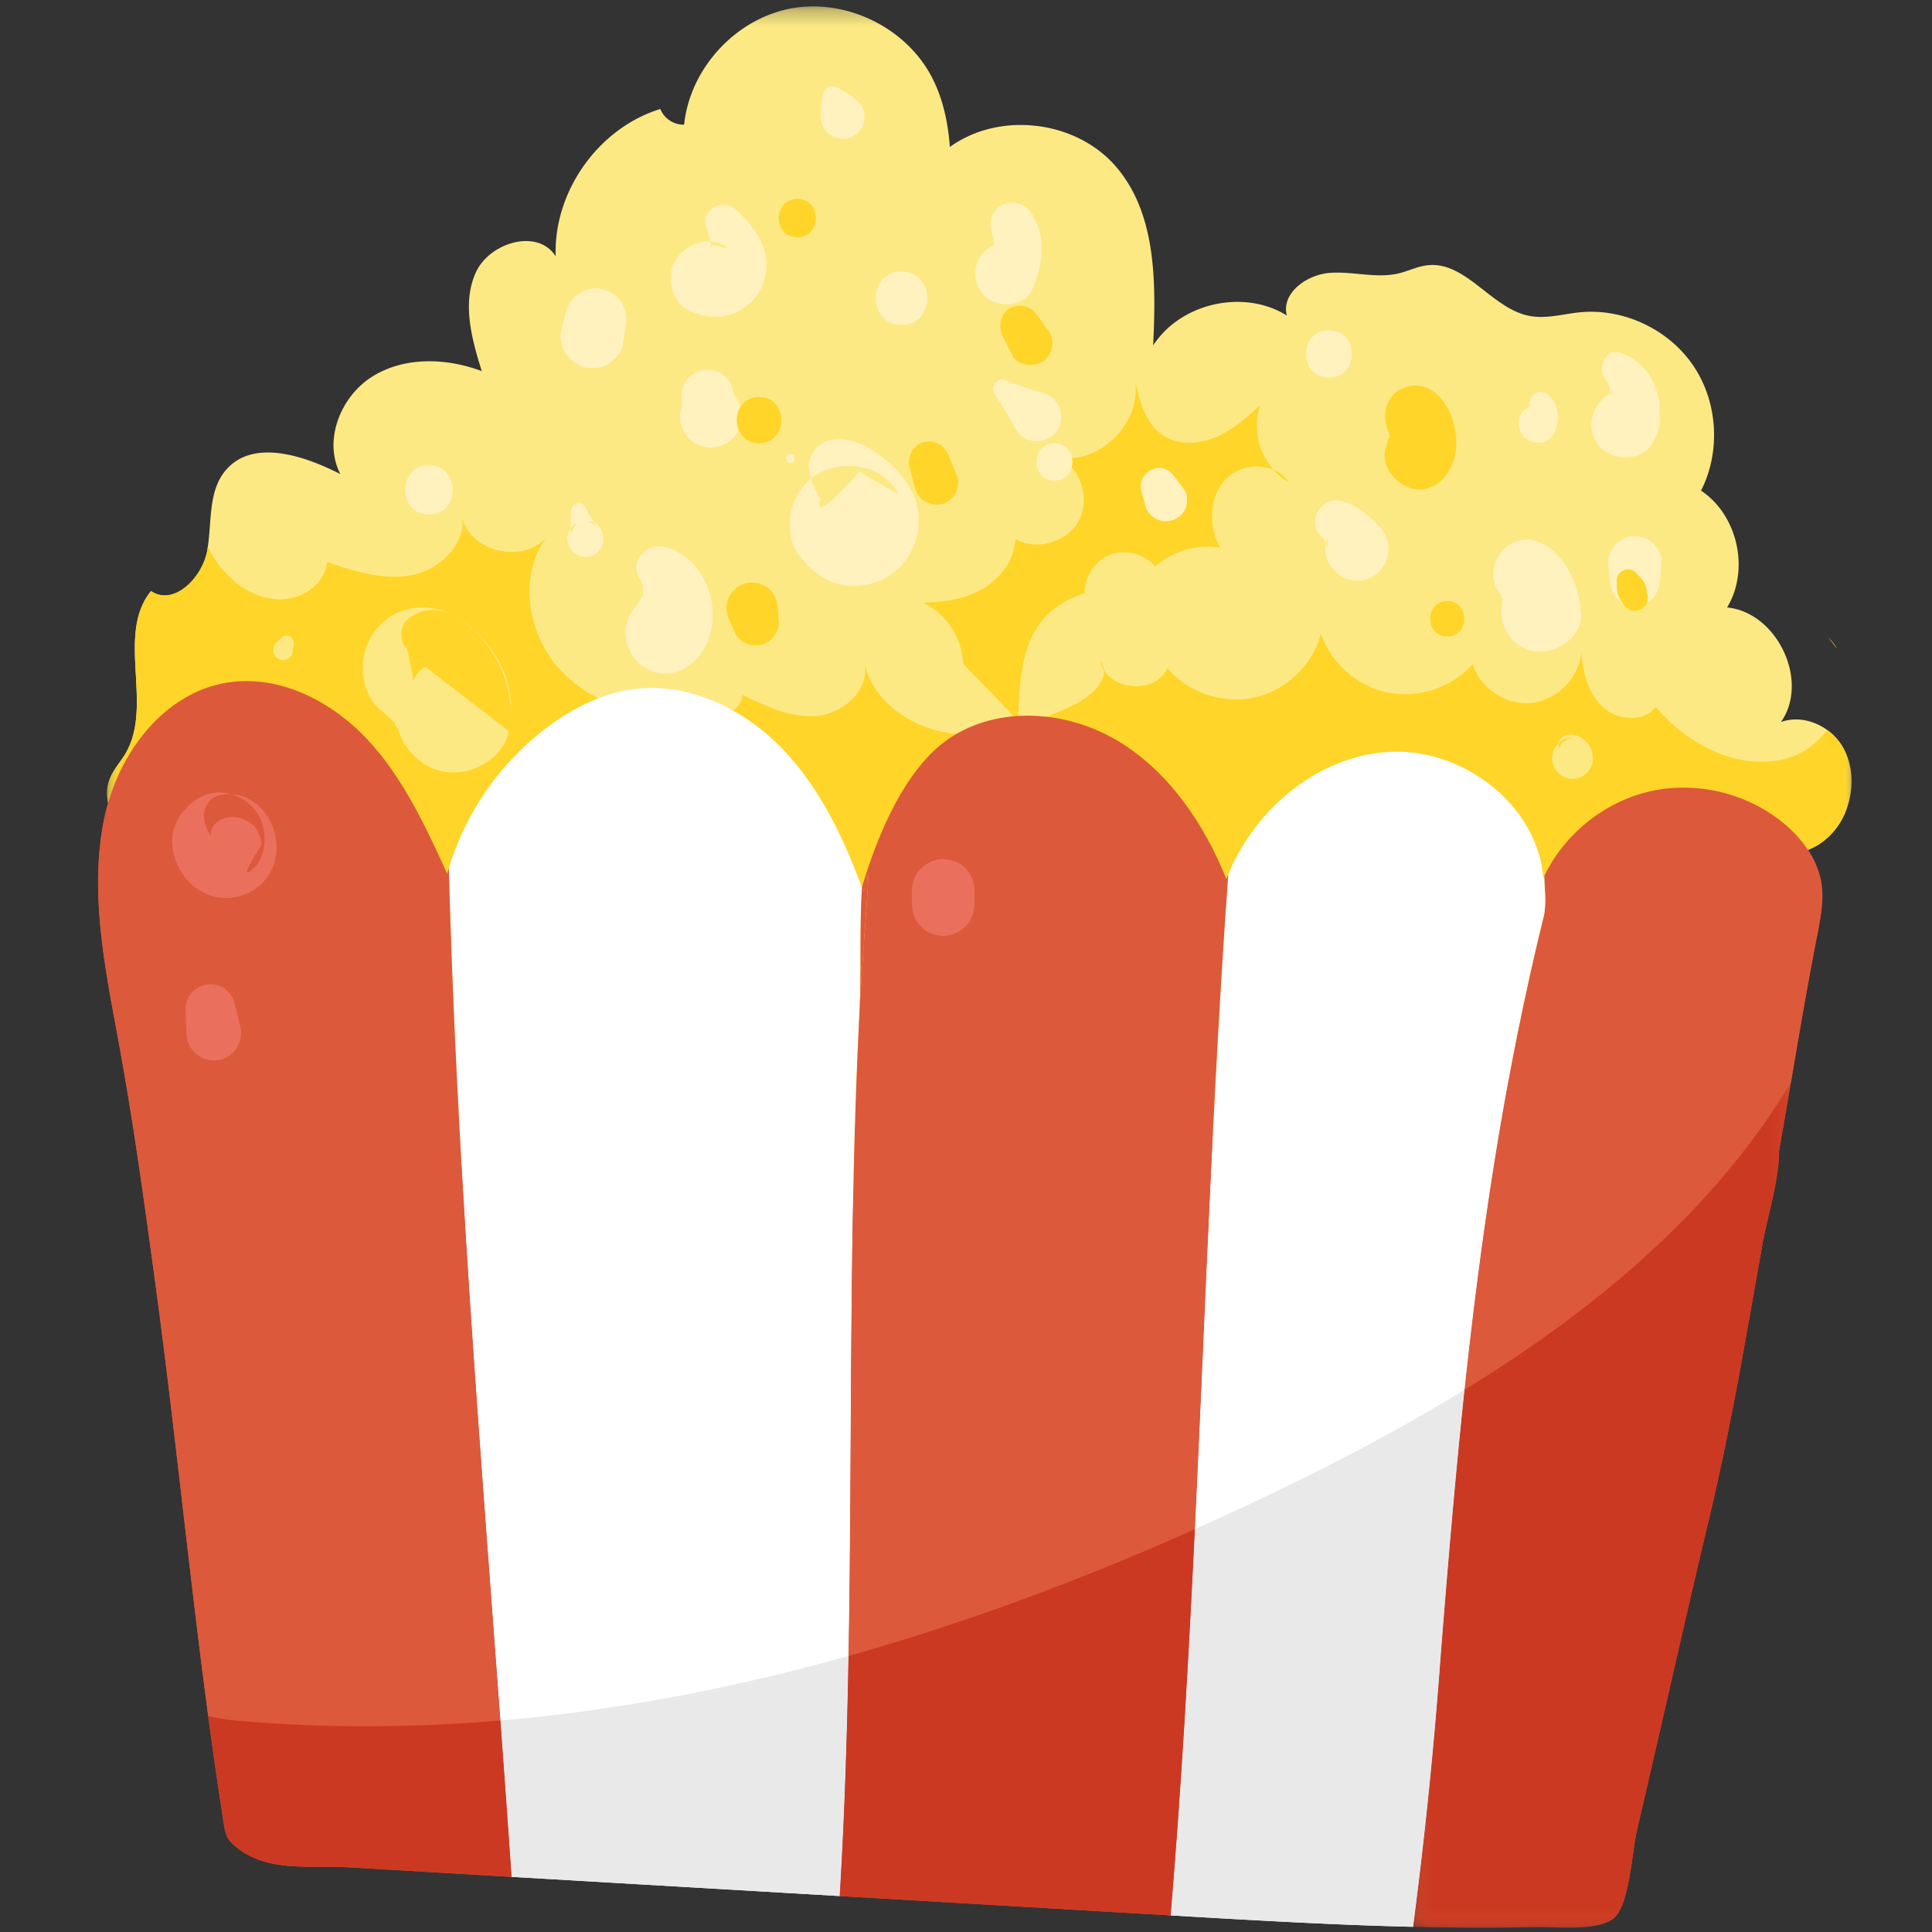 <svg xmlns="http://www.w3.org/2000/svg" xmlns:xlink="http://www.w3.org/1999/xlink" width="120" height="120"><rect width="100%" height="100%" fill="#333333" stroke="none"/><defs><path id="a" d="M.223.315h25.426v70.81H.223z"/><path id="c" d="M0 .268h108.35v74.143H0z"/><path id="e" d="M0 .234h108.35v41.289H0z"/><path id="g" d="M.198.354h23.47v52.494H.197z"/></defs><g fill="none" fill-rule="evenodd"><g transform="matrix(-1 0 0 1 113.415 48.606)"><mask id="b" fill="#fff"><use xlink:href="#a"/></mask><path fill="#DD593B" d="M17.506 8.197c-.14-.844-.025-1.56-.004-2.382-1.26-2.637-3.767-4.642-6.615-5.277-2.889-.645-6.06.135-8.323 2.046C1.403 3.565.45 4.891.26 6.401c-.113.893.046 1.796.203 2.682.912 4.573 1.634 9.193 2.45 13.785 0 1.852.701 3.95 1.026 5.778l1.072 6.03c.662 3.725 1.385 7.406 2.253 11.054 1.011 4.247 1.98 8.505 2.956 12.76.507 2.21 1.015 4.42 1.531 6.628.284 1.212.457 4.659 1.454 5.437 1.034.806 3.536.508 4.77.535 2.559.057 5.116.042 7.673-.019a292.49 292.49 0 0 1-1.718-16.868c-1.224-15.489-2.6-30.518-6.425-46.006" mask="url(#b)"/></g><path fill="#FFF" d="M86.35 46.7c4.534-.222 9.15 3.3 9.505 7.836.018-.04.04-.077.058-.115.02.822.136 1.538-.005 2.382-3.824 15.488-5.2 30.517-6.424 46.006a292.174 292.174 0 0 1-1.718 16.868c-4.904-.116-9.806-.4-14.704-.687l-.354-.021c1.8-21.487 2.028-43.072 3.58-64.658 1.7-4.112 5.632-7.395 10.063-7.611m-52.275-1.594c1.565-1.157 3.366-2.055 5.294-2.303 3.397-.438 6.816 1.217 9.2 3.682 2.383 2.464 3.872 5.655 5.06 8.874.104-.371.21-.746.321-1.12-.162 2.927-.429 5.749-.569 8.698-.935 18.36-.12 36.602-1.225 54.83l-20.384-1.192c-1.435-20.89-3.347-41.721-3.897-62.644a17.253 17.253 0 0 1 6.2-8.825"/><path fill="#DD593B" d="M6.548 50.51c.877-3.799 3.643-7.432 7.474-8.098 3.219-.559 6.502 1.086 8.747 3.464 2.246 2.378 3.645 5.413 5.006 8.39.032-.113.068-.223.101-.335.55 20.923 2.462 41.755 3.898 62.644l-1.167-.068-8.991-.526c-2.408-.14-4.99.34-6.937-1.254-.198-.162-.394-.336-.523-.558-.15-.256-.201-.557-.248-.851-1.764-11.133-2.741-22.441-4.262-33.628-.683-5.025-1.366-10.051-2.288-15.039-.846-4.573-1.878-9.51-.81-14.142m46.987 4.607c.96-3.245 2.683-7.416 5.452-9.269 3.064-2.05 7.314-1.716 10.472.188 3.157 1.905 5.33 5.138 6.713 8.562.037-.096.076-.19.115-.286-1.551 21.586-1.779 43.17-3.58 64.658l-16.678-.976-3.873-.226c1.107-18.228.29-36.47 1.226-54.83.14-2.95-.008-4.893.153-7.82"/><g transform="matrix(-1 0 0 1 115 .13)"><mask id="d" fill="#fff"><use xlink:href="#c"/></mask><path fill="#FDE984" d="M106.82 57.552c-.109 1.268-.95 2.342-1.81 3.281-.09.1-.181.195-.28.294-8.505 9.107-21.465 12.928-33.929 13.257-5.599.147-11.164-.325-16.711-1.073-6.933-.94-13.841-2.316-20.748-3.467-6.398-1.07-13.177-2.095-18.214-6.189-4.011-3.263-6.239-8.379-10.69-11.006-1.567.632-3.337-.662-4.01-2.22-.583-1.35-.61-2.986.164-4.237a3.41 3.41 0 0 1 .915-.978c.829-.602 1.912-.844 2.875-.498-1.796-2.549.242-6.817 3.346-7.115-1.42-2.342-.66-5.743 1.619-7.258-1.239-2.424-1.045-5.522.488-7.773 1.532-2.254 4.334-3.57 7.04-3.302 1.037.104 2.073.415 3.097.23 2.382-.433 3.967-3.428 6.371-3.151.614.069 1.179.359 1.779.502 1.394.333 2.854-.134 4.278-.03 1.43.103 3.035 1.259 2.673 2.648 2.668-1.666 6.596-.783 8.301 1.861-.176-3.869-.22-8.15 2.297-11.092 2.478-2.9 7.24-3.471 10.331-1.238.112-1.506.427-3.012 1.127-4.35 1.619-3.094 5.366-4.903 8.785-4.245 3.42.662 6.234 3.735 6.593 7.206.626.034 1.251-.377 1.476-.97 3.838 1.177 6.644 5.124 6.502 9.15 1.114-1.758 4.135-.866 4.977 1.038.842 1.904.233 4.103-.384 6.094 2.193-.823 4.78-.91 6.774.324 1.994 1.23 3.09 3.99 2.007 6.073 2.297-1.178 5.47-2.208 7.132-.226 1.058 1.26.86 3.095 1.1 4.74.01.069.018.142.03.211.295 1.697 2.082 3.506 3.502 2.54 2.202 2.706-.194 7.129 1.598 10.12.315.523.746.978.967 1.545.781 2.042-1.49 4.011-1.637 6.197-.069 1.039.355 2.069.268 3.107" mask="url(#d)"/></g><path fill="#FFD529" d="m113.554 39.591.565.719a3.3 3.3 0 0 0-.565-.719M68.361 41.08c.04.199.112.38.212.541a.978.978 0 0 0-.212-.541"/><g transform="matrix(-1 0 0 1 115 31.917)"><mask id="f" fill="#fff"><use xlink:href="#e"/></mask><path fill="#FFD529" d="M106.82 25.764c-.109 1.268-.95 2.342-1.81 3.28-.09.1-.181.196-.28.295-3.916 3.467-8.915 5.523-13.927 7.042-11.864 3.583-24.319 4.527-36.713 5.142-6.933-.94-13.841-2.316-20.748-3.467-6.398-1.07-13.177-2.095-18.214-6.19-4.011-3.263-6.239-8.378-10.69-11.005-1.567.632-3.337-.662-4.01-2.22-.583-1.35-.61-2.986.164-4.237.233-.38.548-.714.915-.979.6.788 1.403 1.416 2.34 1.71 2.996.94 6.29-.736 8.306-3.146.751.978 2.383.852 3.29.013.91-.835 1.234-2.134 1.342-3.367.156 1.575 1.515 2.947 3.087 3.111 1.572.165 3.186-.9 3.657-2.41 1.282 1.445 3.35 2.146 5.245 1.77 1.895-.377 3.544-1.814 4.179-3.644.527 1.934 2.184 3.514 4.136 3.947 1.956.433 4.123-.303 5.41-1.84.625 1.528 3.134 1.46 3.928.135-.065.805.885 1.67 1.74 2.09 2.305 1.125 4.805 2.077 7.36 1.883 2.556-.195 5.155-1.822 5.764-4.32-.285 1.606 1.325 3.034 2.944 3.19 1.614.152 3.169-.584 4.628-1.298.16 1.155 1.627 1.549 2.793 1.562 3.095.03 6.359-.822 8.496-3.069 2.077-2.18 2.698-5.877.911-8.27 1.425 1.631 4.714.926 5.22-1.238-.182 1.762 1.485 3.28 3.224 3.588 1.74.307 3.502-.268 5.172-.831.117 1.277 1.4 2.225 2.677 2.311 1.744.122 3.38-1.043 4.321-2.518.152-.239.29-.486.415-.74.008.068.017.142.03.211.294 1.697 2.08 3.506 3.5 2.54 2.203 2.706-.193 7.129 1.599 10.12.315.523.746.978.967 1.545.781 2.042-1.49 4.011-1.637 6.197-.069 1.039.355 2.069.268 3.107" mask="url(#f)"/></g><path fill="#FFD529" d="M67.372 36.846c-.03-1.024.642-2.032 1.599-2.395.956-.362 2.126-.053 2.78.735a4.898 4.898 0 0 1 4.027-1.165c-.715-1.328-.695-3.122.33-4.227 1.025-1.106 3.096-1.127 3.919.136-1.598-.91-2.374-3.048-1.735-4.775-.853.77-1.728 1.555-2.785 2.004-1.058.449-2.351.508-3.3-.14-1.078-.738-1.438-2.14-1.716-3.418.456 2.575-2.091 5.208-4.673 4.831 1.342.708 1.909 2.588 1.182 3.923-.727 1.335-2.61 1.875-3.93 1.126-.055 1.283-.92 2.438-2.024 3.087-1.104.65-2.419.854-3.7.855 1.417.69 2.404 2.192 2.476 3.769.006.127 3.099 3.127 3.413 3.677.112-3.411.244-6.783 4.137-8.023"/><path fill="#FDE984" d="M25.306 38.49c1.475-1.295 3.274-.27 4.437.93 1.648 1.701 2.285 3.656 1.865 5.994-.244 1.356-1.672 2.362-2.932 2.532-1.425.192-2.74-.476-3.513-1.688-.273-.427-.414-.907-.603-1.373.333.819-.06-.004-.141-.148.285.51.129.176-.174-.107-.208-.195-.432-.377-.646-.565-1.395-1.224-1.355-3.52-.291-4.901 1.163-1.509 3.134-1.829 4.803-.962 2.468 1.283 4.067 4.497 3.497 7.212l-5.18-3.993a1.82 1.82 0 0 0-.77.867c-.026.32-.03.293-.014-.08-.049-.42.044-.072-.059-.537l-.196-.903a2.434 2.434 0 0 0-.122-.476c-.116-.295-.103-.282.039.04-.522-.424-.487-1.415 0-1.843M18.24 40.07l-.08.47c-.066.395-.58.548-.891.364-.341-.2-.392-.672-.124-.956l.317-.332a.472.472 0 0 1 .564-.073c.19.112.248.32.214.527m78.585 6.077c.07-.5.707-.601 1.102-.463.27.094.493.25.667.477.133.173.276.38.307.601.042.297.056.546-.064.833a1.21 1.21 0 0 1-.393.51 1.252 1.252 0 0 1-1.545 0 1.28 1.28 0 0 1-.457-1.343c.14-.505.68-.99 1.23-.938.02.003.039.004.059.002l-.32.043a.336.336 0 0 0 .08-.02c-.163.095-.324.19-.486.283.114-.098-.13.193-.082.116.057-.091-.085.25-.047.111.035-.129-.013.203-.014.102 0-.076.053.203.01.077a.98.98 0 0 1-.059-.265.752.752 0 0 0 .054.203.513.513 0 0 1-.042-.329"/><path fill="#FFF2BF" d="M100.704 21.931c1.01.373 1.72 1.102 2.109 2.104.165.426.293.941.265 1.403.005.227-.012.217-.049-.03.039.215.065.432.078.65-.008.495-.19.886-.395 1.325-.58 1.24-2.389 1.31-3.274.423-.993-.996-.666-2.518.423-3.282.087-.059.173-.121.256-.186.259-.142.194-.06-.196.243a1.75 1.75 0 0 1 .02-.067c.037-.183.048-.215.033-.094.036-.306-.01-.573-.235-.828-.603-.678-.033-2.03.965-1.66M96.18 24.54c.7.602.712 1.6.344 2.379-.33.696-1.344.739-1.844.238-.496-.497-.462-1.528.238-1.848.086-.04.286-.208.059-.01.073-.079.064-.061-.026.052a.797.797 0 0 0 .054-.085c.032-.059.026-.037-.02.066a1.02 1.02 0 0 0 .04-.129c-.008.107-.009.112-.003.016-.004-.085 0-.087.009-.008-.111-.681.605-1.14 1.15-.671m7.022 10.429-.101 1.082c-.04.423-.148.795-.457 1.104-.27.272-.714.475-1.102.458-.403-.018-.82-.151-1.101-.458-.295-.32-.417-.67-.457-1.104l-.101-1.082c-.038-.4.212-.902.486-1.176.288-.289.76-.506 1.173-.488.43.02.874.16 1.174.488.281.307.526.742.486 1.176M64.094 13.282c.908 1.435.679 3.207.022 4.69-.507 1.145-2.193 1.181-2.987.385-.825-.826-.722-2.438.385-2.995a2.08 2.08 0 0 0 .285-.157l-.093.074c-.084.152.005-.119.004-.118.017-.082.005-.392-.027-.466-.3-.693-.204-1.502.5-1.916.673-.394 1.506-.137 1.911.503m-8.096 6.898c-2.128 0-2.132-3.315 0-3.315 2.127 0 2.13 3.316 0 3.316M52.002 5.439l.564.321c.265.152.495.351.732.544.364.295.466.893.348 1.322-.112.41-.4.718-.784.881-.895.379-1.852-.28-1.879-1.242-.012-.442.05-.863.106-1.3.057-.445.475-.776.913-.526M41.204 33.966c2.795.616 3.941 4.405 2.32 6.637-.878 1.21-2.408 1.695-3.687.705-1.172-.906-1.327-2.684-.254-3.754.198-.198.089-.134 0 .042.073-.146.158-.295.242-.434.024-.042.21-.4.106-.16-.11.258.06-.266.063-.283-.077.415-.069-.401-.02-.134a1.916 1.916 0 0 0-.256-.682c-.632-1.027.408-2.175 1.486-1.937m42.117-2.841c.967.255 1.68.88 2.356 1.584 1.017 1.061.579 2.89-.867 3.289-1.43.394-2.83-.974-2.414-2.42.016-.056.025-.116.045-.17.033-.19.036-.109.01.245.02.342.015.435-.017.28-.023-.06-.032-.129-.051-.19-.054-.171-.139-.149.035.058-.077-.092-.13-.24-.194-.344-.13-.214.131.124.01.014-.06-.054-.114-.12-.173-.176-.95-.91.034-2.495 1.26-2.17m-.773-7.668c-1.89 0-1.892-2.943 0-2.943 1.889 0 1.892 2.943 0 2.943m-46.211 8.028c.237.418.46.85.72 1.255l-.525-.405c1.241.204 1.262 2.06-.018 2.233a1.115 1.115 0 0 1-1.263-.965c-.074-.546.204-.873.602-1.18l-.436.762c.041-.485.037-.978.052-1.465.014-.452.633-.649.868-.235m12.753-2.729c-.358 0-.36-.558 0-.558.359 0 .359.558 0 .558m2.411-1.398c1.069-.243 2.069.162 2.933.78 1.065.761 2.063 1.713 2.452 3.007.532 1.767-.178 3.724-1.776 4.681-.898.538-2.065.724-3.083.427-1.113-.325-1.78-.973-2.475-1.885-.53-.696-.585-1.999-.366-2.798.232-.843.882-1.756 1.665-2.17 1.647-.873 4.046-.509 4.956 1.302l-2.545-1.46c.048.005.096.011.143.018-1.948 2.203-2.772 2.766-2.472 1.688.04-.16.036-.132-.007.085-.097.397-.043.002-.04-.117.007-.307.15.553-.036-.016-.058-.178-.074-.25.014-.036-.054-.13-.126-.255-.188-.382a4.268 4.268 0 0 1-.438-1.461c-.091-.71.597-1.512 1.263-1.663m-5.999-3.213c.056.193.101.393.178.578l-.17-.406c.103.194.208.39.314.584.644 1.197-.04 2.682-1.405 2.865-.6.081-1.18-.094-1.615-.53a1.933 1.933 0 0 1-.495-1.875l.098-.638-.06.452c.01-.198-.013-.4-.025-.598-.048-.805.653-1.493 1.404-1.595a1.62 1.62 0 0 1 1.776 1.163M62.4 23.61a30.77 30.77 0 0 0 2.412.812c1.026.302 1.442 1.54.788 2.39-.633.82-1.98.79-2.502-.155a32.09 32.09 0 0 0-1.337-2.212c-.26-.393.178-1.012.64-.834m3.094 6.237c-1.482 0-1.485-2.31 0-2.31 1.483 0 1.485 2.31 0 2.31m7.474-.223.583.776c.208.277.206.694.133 1.017-.09.396-.402.701-.762.854a1.314 1.314 0 0 1-1.775-.854l-.25-.917a1.14 1.14 0 0 1 .656-1.34c.225-.096.498-.135.738-.058.298.097.49.273.677.522m23.377 4.495c1.177.978 1.699 2.399 1.852 3.878.158 1.514-1.483 2.63-2.82 2.45-1.552-.208-2.355-1.637-2.069-3.113.049-.264.041-.196-.024.204.007-.101.01-.203.006-.304.03-.443.135.487.008.019-.023-.086-.135-.35-.13-.434.128.292.138.33.03.113a3.029 3.029 0 0 0-.158-.256c-.579-.878-.245-2.113.541-2.721.877-.68 1.944-.515 2.764.165M45.691 13.007c1.199 1.09 2.271 2.555 1.816 4.269a3.163 3.163 0 0 1-1.604 2.025c-1.056.548-2.062.454-3.116-.023-1.093-.496-1.441-2.172-.82-3.137.635-.988 2.068-1.54 3.129-.823.512.348-1.094-.357-1.037-.011a1.874 1.874 0 0 1 .296-.167c-.037-.04-.267.301-.243.292.184-.067-.18-1.142-.247-1.359-.34-1.095 1.055-1.766 1.826-1.066m-6.855 7.321-.157 1.099c-.065.452-.528.956-.902 1.175-.42.247-1.041.352-1.513.199-1.025-.333-1.646-1.353-1.37-2.421.09-.355.182-.71.274-1.066.118-.46.468-.9.874-1.14.408-.239 1.009-.34 1.466-.192.46.15.904.435 1.137.877l.191.455c.091.338.091.676 0 1.014M26.64 31.952c-1.96 0-1.963-3.054 0-3.054 1.962 0 1.965 3.054 0 3.054"/><path fill="#FFD529" d="M89.62 24.898c.813 1.072 1.072 2.671.588 3.928-.399 1.037-1.447 1.867-2.614 1.488-1.006-.326-1.912-1.507-1.484-2.62.072-.186.11-.369.16-.56.105-.408.01.439.002-.017a1.907 1.907 0 0 0-.001-.218c-.01-.157 0-.097.031.18.062-.085-.287-.738-.036-.215-.44-.916-.281-2.147.697-2.665 1.025-.542 1.999-.17 2.658.699m.266 14.632c-1.41 0-1.413-2.198 0-2.198 1.41 0 1.413 2.198 0 2.198m11.711-3.967c.168.183.37.365.501.577.147.234.174.511.225.777.077.401-.08.793-.47.957-.377.16-.79.012-1.01-.332-.144-.225-.316-.446-.379-.712-.058-.248-.037-.525-.041-.779-.011-.583.77-.93 1.174-.488m-37.151-15.96.734 1.032c.194.271.222.737.136 1.047-.086.315-.33.657-.623.812-.612.324-1.52.193-1.855-.487-.186-.378-.372-.757-.559-1.134-.29-.59-.177-1.389.45-1.721.647-.343 1.31-.123 1.717.451m-5.493 8.751.51 1.276c.122.307.022.776-.137 1.048-.165.282-.487.55-.81.624-.713.163-1.471-.214-1.669-.949l-.353-1.32c-.173-.645.216-1.418.89-1.572.737-.168 1.303.226 1.569.893m-9.432-13.616c-1.53 0-1.533-2.384 0-2.384 1.53 0 1.533 2.384 0 2.384M47.147 27.53c-1.841 0-1.844-2.868 0-2.868 1.842 0 1.844 2.869 0 2.869m1.167 10.251.054.866c.038.602-.47 1.255-1.054 1.389a1.71 1.71 0 0 1-.764 0c-.309-.07-.725-.366-.859-.662l-.356-.784c-.235-.518-.33-1.105 0-1.618.226-.351.546-.623.956-.736.4-.11.874-.049 1.232.161.509.3.756.81.791 1.384"/><path fill="#DD593B" d="M90.963 86.325c1.044-9.813 2.49-19.573 4.946-29.522.14-.844.024-1.56.004-2.382 1.26-2.637 3.767-4.642 6.614-5.278 2.89-.644 6.06.136 8.324 2.047 1.16.98 2.113 2.306 2.303 3.816.112.894-.046 1.797-.204 2.683-.632 3.169-1.172 6.36-1.716 9.55-4.778 7.955-12.146 14.097-20.271 19.086"/><path fill="#FFF" d="M95.909 56.803c-2.457 9.95-3.901 19.709-4.947 29.522-3.396 2.086-6.923 3.973-10.45 5.704a191.756 191.756 0 0 1-6.3 2.954c.648-13.541 1.1-27.107 2.075-40.672 1.701-4.112 5.633-7.395 10.064-7.612 4.532-.22 9.149 3.3 9.504 7.837.018-.04.04-.077.058-.115.02.822.136 1.538-.004 2.382m-42.527 6.134c-.68 13.354-.437 26.646-.677 39.916-7.102 1.994-14.336 3.39-21.627 4.01-1.3-17.638-2.738-35.253-3.202-52.932a17.254 17.254 0 0 1 6.2-8.825c1.565-1.157 3.366-2.054 5.294-2.303 3.397-.438 6.816 1.217 9.2 3.681 2.323 2.402 3.793 5.494 4.966 8.63v.002c-.162 2.928-.014 4.872-.154 7.821"/><path fill="#DD593B" d="M6.549 50.51c.876-3.799 3.642-7.432 7.473-8.098 3.219-.559 6.502 1.086 8.747 3.464 2.246 2.378 3.645 5.413 5.006 8.39.032-.113.068-.223.101-.335.464 17.68 1.901 35.294 3.202 52.932-5.268.448-10.566.493-15.866.053-.76-.064-1.537-.146-2.277-.33-1.2-8.942-2.074-17.957-3.29-26.896-.682-5.025-1.365-10.051-2.287-15.039-.846-4.573-1.878-9.51-.81-14.142m46.157 52.344c.24-13.27-.003-26.562.677-39.916.14-2.95.407-5.771.57-8.699-.112.375-.218.75-.322 1.121-.03-.082-.063-.164-.094-.245.96-3.246 2.682-7.415 5.45-9.267 3.065-2.05 7.316-1.716 10.473.188 3.157 1.905 5.33 5.138 6.713 8.562.036-.096.076-.191.116-.286-.976 13.566-1.428 27.13-2.077 40.672-6.973 3.116-14.168 5.81-21.506 7.87"/><path fill="#DD593B" d="M53.951 54.238c-.162 2.928-.429 5.75-.57 8.7.141-2.95-.007-4.894.154-7.822l.001-.002c.03.082.064.163.094.245.104-.371.21-.746.321-1.12"/><g transform="matrix(-1 0 0 1 111.433 66.884)"><mask id="h" fill="#fff"><use xlink:href="#g"/></mask><path fill="#CC3922" d="m1.958 10.368 1.072 6.03c.662 3.725 1.385 7.406 2.253 11.053 1.011 4.248 1.98 8.506 2.957 12.762.506 2.21 1.014 4.42 1.53 6.627.284 1.212.457 4.659 1.454 5.437 1.034.806 3.536.508 4.771.535 2.558.057 5.115.042 7.672-.019a291.788 291.788 0 0 1-1.718-16.869c-.438-5.539-.897-11.019-1.479-16.483C12.344 14.451 4.977 8.31.198.354.44 1.767.681 3.18.932 4.589c0 1.853.702 3.95 1.026 5.779" mask="url(#h)"/></g><path fill="#E9E9EA" d="M80.512 92.03c3.527-1.732 7.054-3.619 10.45-5.705-.581 5.464-1.04 10.945-1.478 16.484a292.172 292.172 0 0 1-1.718 16.868c-4.904-.116-9.806-.4-14.703-.687l-.355-.021c.669-7.984 1.12-15.98 1.504-23.986 2.12-.948 4.223-1.933 6.3-2.954m-28.355 25.738-20.384-1.192c-.222-3.238-.457-6.475-.695-9.712 7.291-.62 14.525-2.016 21.627-4.01-.09 4.974-.247 9.945-.548 14.914"/><path fill="#CC3922" d="M31.078 106.863c.238 3.237.473 6.474.695 9.712l-1.166-.068-8.991-.526c-2.408-.14-4.99.34-6.937-1.254-.199-.162-.394-.337-.523-.558-.15-.256-.202-.557-.248-.851a284.106 284.106 0 0 1-.973-6.731c.74.183 1.517.266 2.278.329 5.3.44 10.597.395 15.865-.053m43.134-11.88c-.384 8.005-.835 16.002-1.504 23.986l-16.679-.976-3.872-.226c.301-4.97.458-9.94.548-14.914 7.337-2.06 14.533-4.754 21.507-7.87"/><path fill="#EA705D" d="M13.607 49.401c2.674-.607 4.443 2.715 3.125 4.88-.908 1.491-2.883 1.934-4.356 1.014-1.486-.928-2.26-3.142-1.159-4.67.45-.624.946-1.057 1.681-1.295.847-.275 1.773-.022 2.452.505.61.472.956 1.074 1.058 1.84.107.797-.092 1.836-.773 2.368-.527.435-.334-.075.58-1.532a1.435 1.435 0 0 0-.162-.74 1.307 1.307 0 0 0-.377-.581c.137.124.103.105-.103-.058-.552-.404-1.33-.533-1.934-.178l-.287.221c-.214.308-.26.364-.137.17-.114.31-.148.386-.102.23.04-.153.032-.074-.024.239-.005-.198.002-.156.02.127l-.043-.137c.08.196.072.205-.021.028l-.081-.12a3.403 3.403 0 0 1-.262-.713c-.184-.652.224-1.443.905-1.598m.942 12.853.371 1.472c.25.994-.393 1.989-1.413 2.126-1.03.14-1.89-.643-1.926-1.673l-.053-1.515c-.027-.767.606-1.416 1.333-1.514.736-.1 1.499.355 1.688 1.104M60.53 55.31v.866a2.01 2.01 0 0 1-.569 1.377c-.336.338-.89.592-1.373.57-.503-.022-1.024-.188-1.374-.57-.349-.381-.569-.85-.569-1.377v-.866c0-.5.217-1.024.57-1.377.336-.338.889-.592 1.373-.57.502.022 1.023.187 1.373.57.35.38.57.85.57 1.377"/></g></svg>